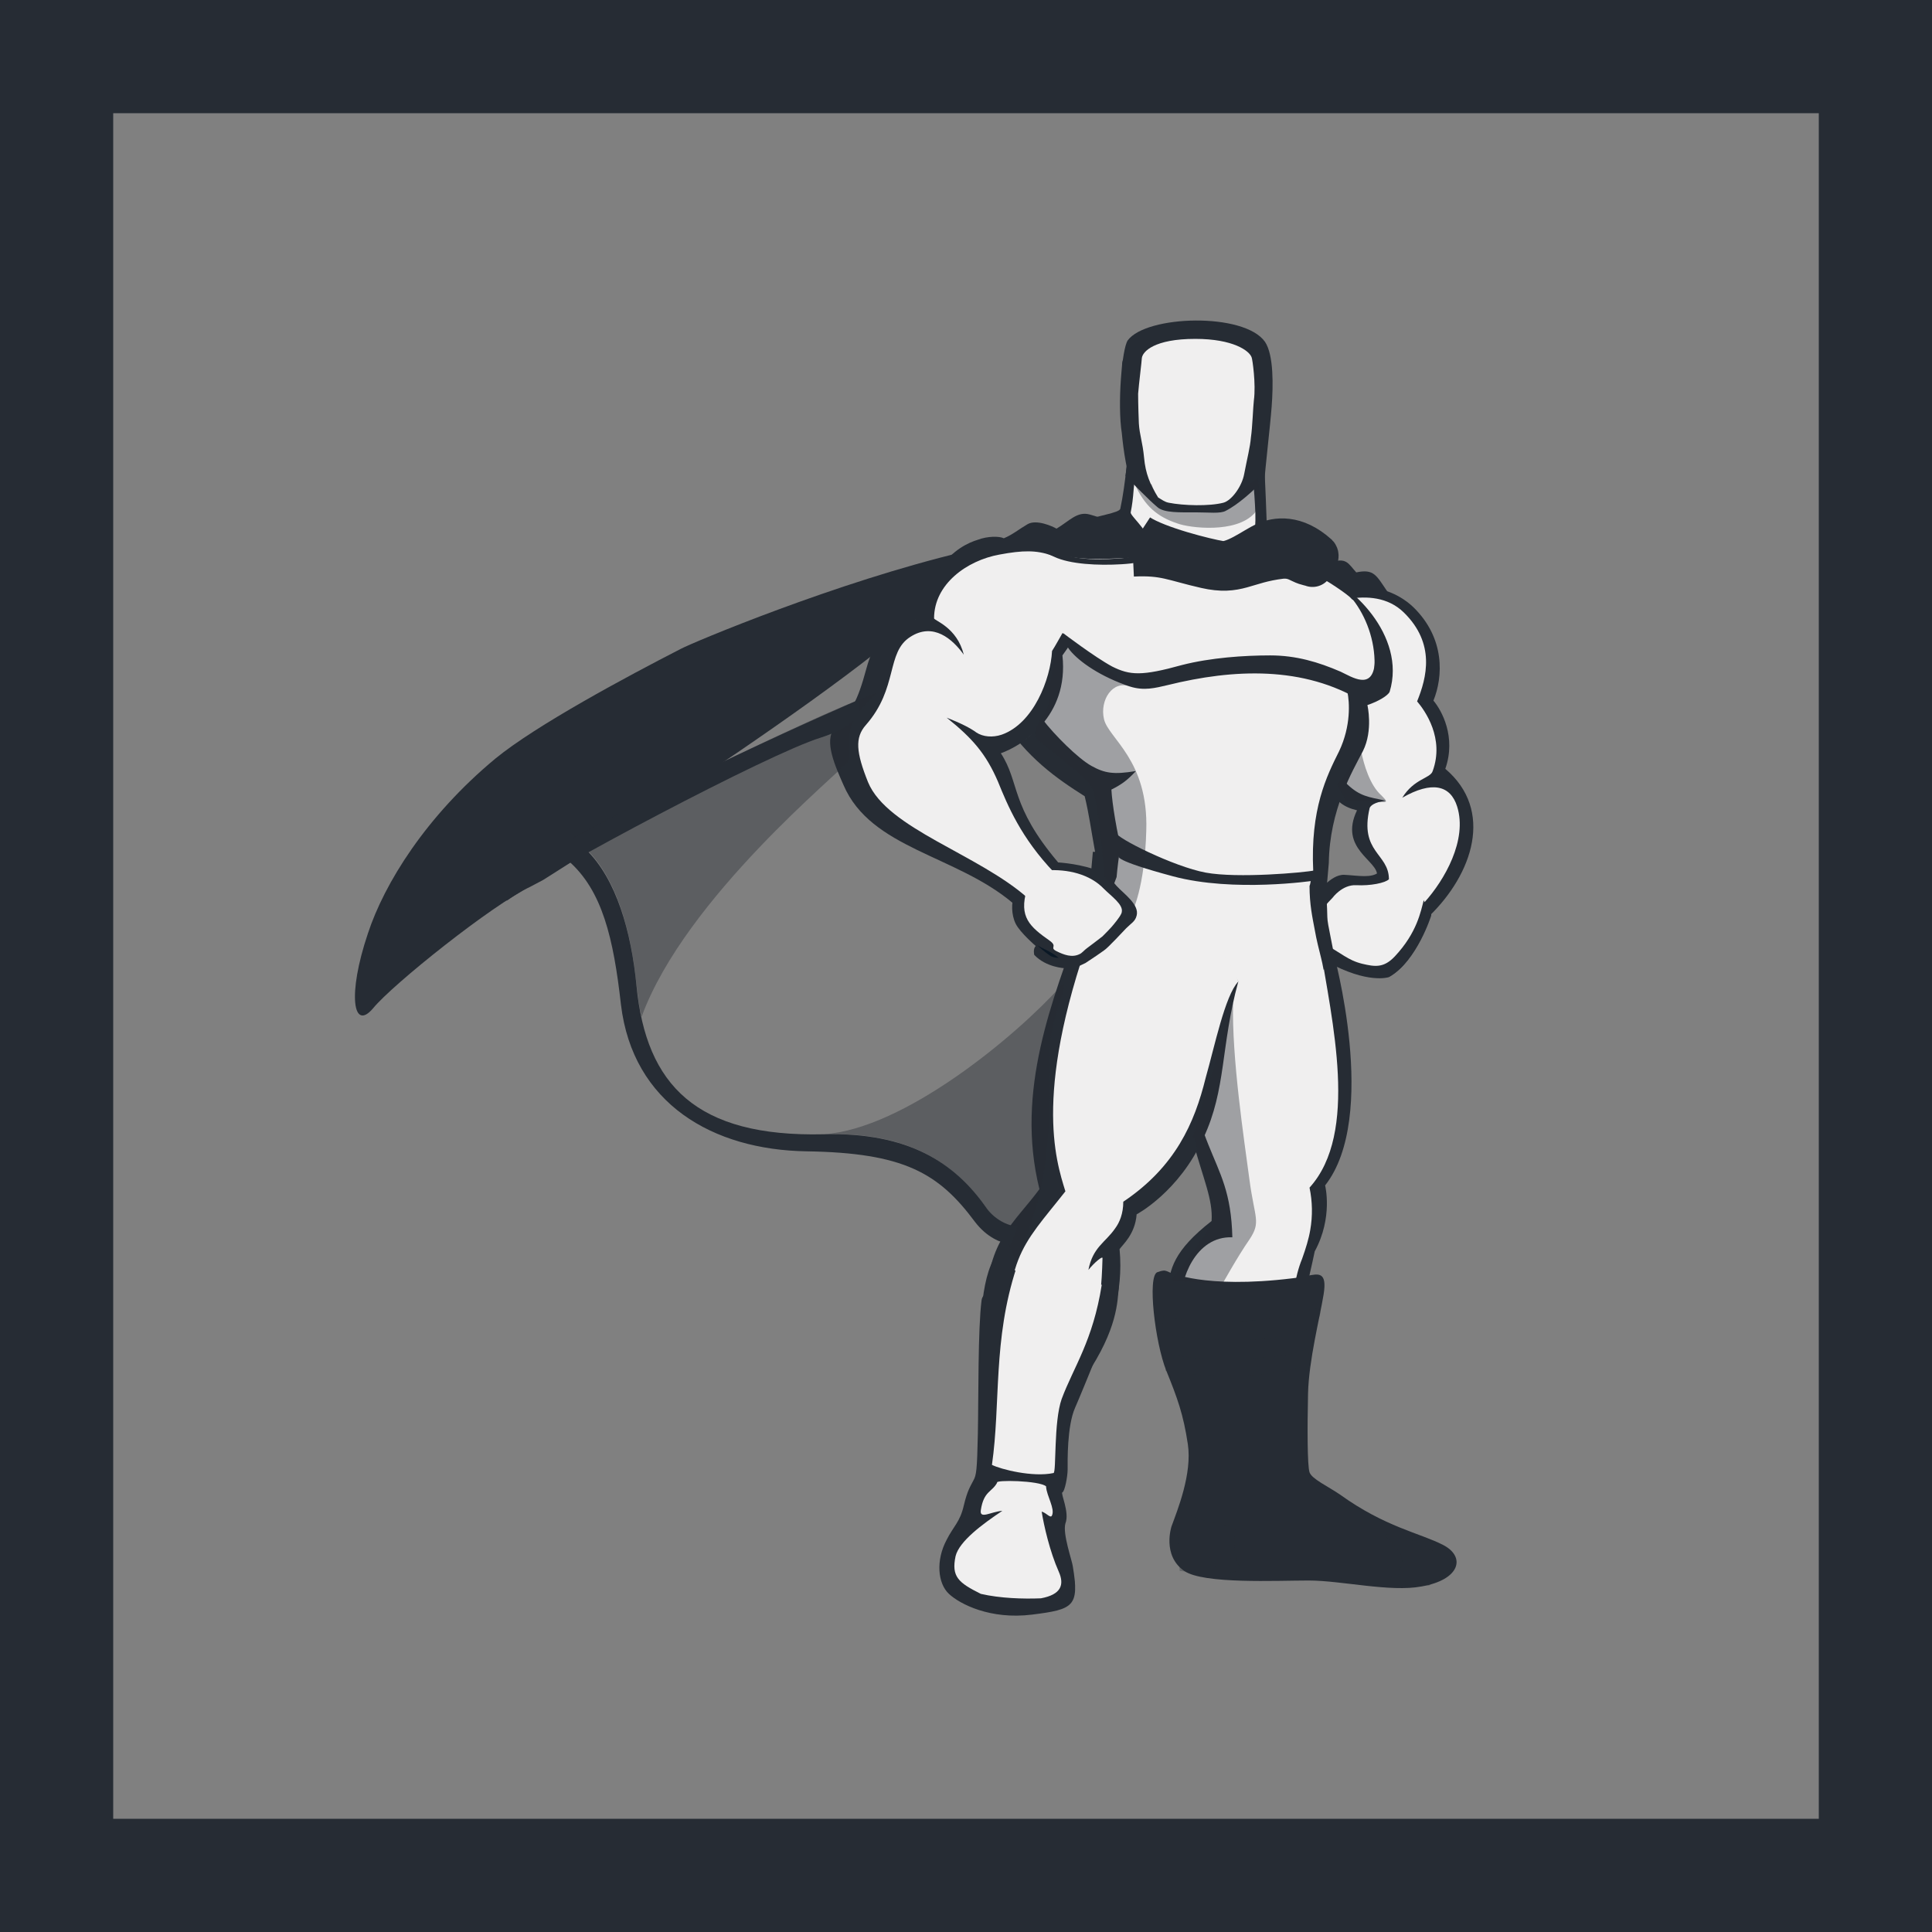 <svg width="512" height="512" viewBox="0 0 512 512" fill="none" xmlns="http://www.w3.org/2000/svg">
<rect x="0" y="0" width="512" height="512" fill="#808080" stroke="none"/>
<g clip-path="url(#clip0_711_144)">
<path d="M0 0V512H512V0H0ZM482 482H30V30H482V482Z" fill="#262C34"/>
<path d="M140.57 234.98C130.54 239.694 103.995 260.911 98.882 267.197C93.573 273.483 92 263.661 97.506 247.356C101.831 234.194 112.844 216.317 131.327 200.995C142.141 192.155 165.935 179.387 180.485 171.921C183.436 170.349 221.583 154.241 255.601 146.186C258.551 145.4 252.062 151.097 251.078 154.241C245.966 169.17 143.911 233.212 143.911 233.212L140.57 234.98ZM284.31 415.121C286.079 425.729 284.507 426.515 273.496 427.89C262.483 429.265 254.421 425.139 251.472 422.39C248.522 419.638 247.933 413.55 250.882 408.049C252.653 404.513 254.422 403.334 255.406 399.012C256.389 394.887 257.176 393.905 257.962 392.334C258.747 390.957 258.945 389.582 259.141 379.957C259.338 370.332 259.141 352.258 260.125 344.597C261.109 336.74 295.127 348.133 295.127 348.133C295.127 348.133 287.064 368.17 284.902 373.081C282.738 377.993 282.935 387.422 282.935 389.386C282.935 391.351 282.149 395.279 281.558 395.476C280.969 395.672 283.525 400.779 282.344 403.727C281.558 406.477 284.114 413.55 284.31 415.121ZM297.288 114.755C296.108 107.29 297.288 92.555 298.861 90.199C303.778 83.519 329.733 82.734 335.24 90.592C337.599 94.127 337.402 102.378 337.009 107.683C336.616 112.986 335.24 124.38 335.043 128.114C334.847 130.864 306.334 135.185 300.042 127.72C298.271 125.756 297.288 114.755 297.288 114.755ZM355.1 396.065C367.095 404.709 376.336 406.28 382.432 409.424C388.527 412.568 386.954 418.657 376.729 420.425C368.47 421.996 355.493 418.853 346.841 418.853C338.189 418.853 318.918 419.836 313.805 416.3C307.907 412.175 310.462 404.513 310.462 404.513C312.036 400.192 315.968 390.565 314.788 382.707C313.608 374.85 312.035 370.528 309.085 363.259C306.136 355.991 303.974 338.115 306.727 337.132C309.48 336.149 308.693 337.132 312.233 337.917C315.772 338.702 319.705 339.882 327.374 339.882C335.043 339.882 343.498 338.702 346.448 338.114C349.397 337.525 351.756 336.935 350.773 343.025C349.79 349.115 346.841 360.509 346.644 369.349C346.448 378.189 346.448 388.404 347.038 390.172C347.627 391.94 351.953 393.905 355.1 396.065Z" fill="#262C34"/>
<path d="M379.285 242.052C379.285 242.052 375.549 254.822 368.077 258.948C368.077 258.948 362.572 260.912 351.56 254.823C348.414 253.055 346.055 246.965 346.251 245C346.448 240.284 349.397 238.124 349.397 238.124C349.397 238.124 352.544 232.82 356.279 233.016C360.016 233.212 366.309 233.801 368.275 232.034C370.044 230.069 379.679 235.569 379.285 242.052ZM299.058 118.488C299.058 118.488 298.272 128.507 296.895 134.793C296.699 135.972 290.8 136.561 286.473 138.329C294.732 161.903 344.481 161.706 350.971 150.116C347.824 147.956 341.532 144.616 338.583 143.437C335.633 142.258 335.829 142.454 335.633 136.954C335.437 131.453 335.043 121.238 334.649 118.488C334.256 115.737 303.777 115.737 299.058 118.488Z" fill="#262C34"/>
<path d="M301.024 118.488C301.024 118.488 301.024 124.185 300.435 129.685C300.239 132.239 300.042 133.81 299.649 135.775C299.452 136.954 306.334 141.667 308.3 152.08C317.739 173.099 339.566 162.688 348.611 152.669C345.465 150.508 340.352 147.561 334.454 145.204C331.504 144.025 332.88 141.472 332.684 135.971C332.487 130.471 331.7 122.416 331.308 119.47C330.913 116.523 305.744 115.737 301.024 118.488Z" fill="#F0EFEF"/>
<path d="M299.058 118.488C299.058 118.488 298.861 122.024 298.272 126.149C300.827 128.702 304.171 132.239 306.728 134.4C308.497 135.972 312.822 135.776 316.756 135.776C320.295 135.776 323.442 136.168 324.818 135.383C327.965 133.811 332.487 129.883 335.044 126.935C334.848 123.4 334.651 120.06 334.455 118.488C334.256 115.737 303.777 115.737 299.058 118.488Z" fill="#262C34"/>
<path d="M316.952 133.418C314.592 133.418 311.839 133.222 309.676 132.828C308.692 132.633 307.71 132.043 306.923 131.65C305.546 130.667 304.17 129.489 302.598 128.31C299.451 125.953 299.255 124.577 299.255 123.989C300.631 111.612 298.861 101.201 298.861 101.201C298.861 101.201 297.484 95.897 304.956 94.521C312.428 93.146 316.951 92.95 316.951 92.95C316.951 92.95 321.671 92.95 328.946 94.521C336.418 95.897 335.042 101.201 335.042 101.201C335.042 101.201 333.272 111.612 334.649 123.989C334.649 124.577 334.453 125.953 331.306 128.31C328.552 130.274 326.39 132.435 324.227 132.828C322.064 133.222 319.311 133.418 316.952 133.418Z" fill="#262C34"/>
<path d="M316.952 87.842C303.975 87.842 301.417 91.378 297.681 95.307C296.895 96.289 297.484 102.183 298.862 114.755H300.631C300.631 114.755 299.451 111.219 299.648 107.094C299.845 102.969 300.631 103.165 300.041 102.183C299.255 101.003 297.681 99.039 301.221 97.075C304.76 95.11 310.266 98.646 316.952 98.843C323.638 98.646 329.34 95.11 332.879 97.075C336.418 99.039 334.846 101.003 334.06 102.183C333.273 103.361 334.256 102.968 334.453 107.094C334.649 111.219 333.469 114.755 333.469 114.755H335.239C336.418 102.183 337.205 96.682 336.615 95.7C333.272 91.378 329.93 88.038 316.952 87.842ZM379.285 242.641C379.285 242.641 375.549 254.625 368.274 258.75C366.701 257.965 366.897 256.786 365.521 255.017C365.127 254.429 363.75 254.035 363.161 253.446C362.572 252.857 362.769 251.874 361.785 251.089C360.998 250.303 360.408 250.892 359.621 250.303C358.836 249.518 358.638 248.535 358.049 247.947C357.655 247.553 356.082 247.358 355.689 246.964C354.706 245.981 346.055 244.214 346.448 242.249C347.234 239.302 348.807 237.141 348.807 237.141C348.807 237.141 352.543 231.641 356.278 231.837C360.014 232.033 363.554 232.82 365.521 231.052C367.684 229.086 379.876 236.355 379.285 242.641Z" fill="#262C34"/>
<path d="M353.723 155.813C353.723 155.813 366.111 152.866 374.567 160.921C383.022 169.172 382.432 179.386 379.876 185.672C382.039 188.226 385.972 195.298 383.022 203.745C396 214.746 390.297 231.641 378.696 242.838C378.696 242.838 375.943 232.623 364.932 232.033C365.325 228.105 354.707 224.961 359.622 214.746C352.15 212.978 352.347 207.87 351.167 201.585C350.184 195.298 353.723 155.813 353.723 155.813Z" fill="#262C34"/>
<path d="M349.2 161.313C349.2 161.313 363.554 154.045 372.01 162.296C380.465 170.547 378.105 179.583 375.549 185.869C377.712 188.422 382.824 195.692 379.678 204.334C379.088 206.299 374.763 206.299 371.615 211.407C379.48 206.887 384.397 208.067 386.167 213.763C388.92 222.603 382.824 233.211 377.515 239.105C377.515 238.908 377.318 238.711 377.318 238.515C376.532 241.463 375.548 247.159 369.65 253.445C366.7 256.588 364.34 256.196 360.997 255.41C357.065 254.427 355.688 252.658 350.183 249.713C347.037 247.945 348.806 245.784 348.806 244.016C348.806 243.623 349.199 243.033 349.79 242.248C350.183 241.265 351.363 239.695 353.132 237.926C353.132 237.926 355.688 234.391 359.425 234.586C363.162 234.783 367.094 233.998 368.077 233.015C368.077 226.14 360.212 225.943 362.965 214.156C363.161 213.567 364.145 212.584 367.29 212.192C362.571 211.209 360.408 211.012 357.065 207.87C354.706 205.71 352.936 202.959 352.345 199.423C351.167 193.334 349.2 161.313 349.2 161.313Z" fill="#F0EFEF"/>
<path d="M307.71 148.937C306.53 147.365 300.435 139.508 288.832 136.364C285.489 135.382 283.327 138.132 279.985 140.097C279.001 139.508 274.675 137.543 272.316 138.917C269.956 140.292 268.384 141.668 266.023 142.65C264.843 142.061 261.697 142.061 259.141 143.042C256.585 143.828 252.652 145.596 248.916 150.704C246.556 159.152 290.602 152.864 290.602 152.864L307.71 148.937Z" fill="#262C34"/>
<path d="M345.071 152.081C345.071 152.081 345.071 149.919 344.874 147.956C344.874 147.563 343.301 146.58 343.301 146.188L342.909 145.794C342.909 145.794 346.055 144.027 348.414 145.009C350.97 145.794 352.346 149.134 352.346 149.134C356.869 147.563 357.262 149.331 359.425 151.688C364.145 150.705 364.734 152.473 367.684 156.796C367.684 156.796 364.145 156.207 357.263 157.384C350.577 158.366 345.071 151.884 345.071 152.081Z" fill="#262C34"/>
<path d="M277.428 146.187C277.428 146.187 288.637 150.115 298.075 149.525C307.514 148.74 323.638 147.954 332.289 153.062C332.289 153.062 341.138 149.918 349.397 152.079C357.657 154.24 372.797 168.384 368.275 183.314C367.881 184.297 365.325 185.868 362.376 186.851C362.376 186.851 363.949 193.529 361.196 199.03C358.443 204.334 352.347 214.55 352.15 228.693C351.954 231.05 351.561 235.961 351.168 238.319C335.829 237.73 312.234 232.032 289.03 232.426C289.226 229.873 289.423 228.301 289.62 225.747H290.209C289.029 219.264 288.637 215.924 287.456 211.013C279.984 206.299 272.118 200.799 265.434 190.386C258.944 179.974 277.428 146.187 277.428 146.187ZM353.33 252.267C353.33 252.267 365.522 295.879 351.168 314.149C351.168 314.149 353.33 322.595 348.414 331.632C347.627 335.56 346.644 339.097 346.055 343.025C343.498 359.33 339.172 366.206 337.992 392.333L326.193 392.137C326.193 392.137 324.816 373.278 320.687 363.259C318.329 357.563 309.085 349.901 309.48 342.24C309.873 336.346 311.053 331.435 321.082 323.577C321.868 312.184 310.463 301.378 312.234 258.946L353.33 252.267Z" fill="#262C34"/>
<path d="M349.791 250.499C352.937 270.536 360.212 300.2 347.038 314.736C347.815 318.422 347.881 322.222 347.233 325.933C346.841 328.29 346.054 330.844 345.071 333.594C343.105 338.309 342.318 345.185 341.728 349.31C339.172 365.615 339.172 366.402 337.992 392.528L326.193 392.332C326.193 392.332 324.816 373.473 320.687 363.455C318.329 357.758 313.412 352.847 313.019 345.186C312.626 339.293 316.755 327.506 326.588 327.899C325.998 304.129 314.986 308.843 312.036 259.339L349.791 250.499ZM277.428 146.187C277.428 146.187 281.754 147.562 286.473 147.954C291.193 148.347 296.306 147.954 300.827 147.758C310.266 146.973 323.638 145.99 332.486 151.098C332.486 151.098 337.402 149.525 342.712 149.918C345.071 150.115 347.431 152.079 350.184 152.865C358.836 155.026 367.094 169.366 363.357 182.332C362.964 183.315 360.211 182.332 357.065 183.315C357.654 186.066 358.049 192.352 354.902 199.031C351.559 205.711 347.233 214.354 348.019 230.856C327.373 229.873 318.131 228.499 297.68 227.516C295.911 220.247 294.73 212.979 294.534 209.246C297.287 207.871 298.859 206.693 301.023 204.335C295.125 205.318 292.764 204.924 289.224 202.96C285.685 200.995 279.393 194.709 276.247 190.584C275.854 190.191 273.691 196.673 268.776 196.87C267.005 194.316 274.477 187.047 273.101 184.298C268.186 174.278 277.428 146.187 277.428 146.187Z" fill="#F0EFEF"/>
<path d="M351.362 234.194C351.362 234.194 351.755 241.266 351.755 243.034C351.755 244.999 353.329 250.892 353.525 253.642C351.362 257.375 341.924 265.822 324.816 268.965C307.906 272.501 285.489 245.982 285.489 245.982C286.079 243.428 288.046 235.962 289.422 232.034C289.619 231.641 290.012 230.658 290.012 230.266C291.783 227.712 351.362 234.194 351.362 234.194Z" fill="#262C34"/>
<path d="M347.038 234.784C347.038 239.695 347.823 243.232 348.414 246.375C349.397 252.072 350.97 255.804 350.97 259.537C350.97 270.93 336.025 268.965 323.44 269.359C306.529 272.895 292.175 246.375 292.175 246.375C293.354 241.856 294.141 236.75 295.911 232.427C296.107 230.07 296.501 227.123 296.697 225.748C320.686 225.748 337.597 227.123 347.43 228.104C347.823 230.266 347.43 233.998 347.038 234.784Z" fill="#F0EFEF"/>
<path d="M328.159 260.125C328.159 260.125 317.738 236.944 286.472 243.821C279.001 264.84 268.972 289.003 275.461 315.13C268.972 323.971 261.5 328.883 261.5 345.187C261.5 361.492 262.286 364.242 262.286 364.242L285.292 365.422C285.292 365.422 292.765 355.796 295.714 345.384C296.501 342.437 297.287 337.133 296.697 331.044C297.483 329.865 300.826 327.116 301.22 321.811C301.22 321.811 312.428 315.918 318.918 301.578C325.014 288.61 323.441 277.413 328.159 260.125Z" fill="#262C34"/>
<path d="M328.159 260.125C327.571 257.965 319.705 236.749 290.602 243.034C273.495 288.61 279.788 307.469 282.343 315.719C270.741 330.452 265.433 333.595 267.793 363.455H283.131C290.209 352.258 291.783 348.132 292.176 333.399C292.176 332.81 290.013 334.578 288.44 336.542C289.62 330.453 292.962 329.274 295.519 325.542C296.698 323.97 297.681 321.613 297.681 318.469C311.446 309.237 316.558 297.646 319.508 285.663C321.868 277.413 324.62 263.857 328.159 260.125Z" fill="#F0EFEF"/>
<path d="M279.591 228.498C279.591 228.498 284.901 228.693 289.62 230.265C294.143 231.836 294.143 232.818 295.913 234.784C297.682 236.749 302.008 239.695 301.222 242.641C300.828 244.213 299.846 244.606 298.469 245.981C297.879 246.57 293.552 251.285 292.57 251.874C291.98 252.266 291.193 252.857 290.603 253.249L287.654 255.214C285.687 256.197 284.311 256.786 282.148 256.589C282.148 256.589 277.232 256.392 274.085 253.053C274.085 253.053 273.692 251.481 274.479 250.696C274.479 250.696 270.349 247.16 269.17 244.803C267.989 242.446 267.989 239.107 268.777 237.339C269.17 235.569 276.838 230.658 279.591 228.498ZM284.508 419.639L283.918 424.551C283.918 424.551 282.148 426.712 268.974 426.516C255.602 426.319 252.063 422.194 250.883 420.033L250.097 414.925C250.097 414.925 252.654 411.193 253.244 411.193C257.569 411.585 272.318 417.479 282.543 419.05C283.524 419.05 283.72 419.442 284.508 419.639ZM313.019 409.62C313.019 411.781 312.822 411.781 312.822 413.942C315.182 415.71 321.082 416.693 332.289 416.495C348.61 416.103 363.751 421.407 382.235 418.263L382.432 414.727L380.662 414.531L315.182 409.227L313.019 409.62Z" fill="#262C34"/>
<path d="M327.374 416.496H332.289C342.909 416.103 352.937 418.461 363.751 419.05C369.454 418.853 376.533 417.478 375.943 413.353L320.099 408.638C316.755 412.37 319.311 415.513 327.374 416.496ZM263.27 333.792C265.04 334.971 277.035 342.043 296.502 341.061C296.108 344.793 296.305 352.062 287.653 364.83C283.327 371.117 279.59 382.118 278.804 396.066C279.001 399.209 280.771 401.959 278.411 406.085C279.197 408.638 282.343 413.745 283.917 416.889C285.489 420.033 286.276 423.568 275.854 423.765C265.236 423.961 248.128 422.782 250.488 414.532C251.669 410.211 255.011 405.692 255.405 403.923C255.798 402.156 255.798 396.852 259.14 393.315C262.09 383.493 261.107 374.064 260.518 365.224C259.534 355.99 259.337 341.257 263.27 333.792ZM281.557 173.689C295.519 155.026 283.72 140.097 261.305 144.614C252.259 146.382 243.214 152.669 242.623 164.063C239.674 164.455 232.989 164.848 229.646 177.028C227.09 186.457 225.714 188.225 221.19 192.939C218.241 196.279 221.387 203.155 223.549 208.067C230.825 224.961 253.242 226.532 268.383 239.301C273.495 237.926 278.804 232.23 280.378 228.498C267.596 213.37 270.348 207.477 265.236 199.62C270.742 197.654 283.327 189.994 281.557 173.689Z" fill="#262C34"/>
<path d="M278.804 172.511C279.59 171.331 280.967 168.778 281.557 167.795C281.754 167.599 283.917 171.331 284.114 171.135C289.422 162.491 290.799 149.918 284.703 148.74C283.326 148.543 280.771 147.955 278.607 147.168C274.675 145.792 271.136 145.792 264.843 146.972C256.191 148.543 247.539 154.829 247.539 163.866C247.539 164.455 253.634 166.223 255.404 173.492C252.454 169.366 247.341 164.848 241.246 168.777C234.756 172.902 238.1 182.332 229.448 192.154C226.498 195.493 226.891 199.423 230.037 207.28C235.149 219.657 259.336 226.336 272.511 238.122C275.657 236.747 277.819 233.604 279.393 231.247C270.544 222.014 267.004 213.37 264.449 207.083C261.303 199.815 257.763 195.69 250.88 190.188C254.42 191.563 257.174 192.939 258.745 194.117C260.515 195.296 263.071 195.492 265.432 194.706C273.888 191.762 278.411 179.974 278.804 172.511Z" fill="#F0EFEF"/>
<path d="M364.341 175.654C363.751 183.119 358.246 179.386 355.296 178.011C349.397 175.457 343.497 173.689 336.615 173.689C329.733 173.689 320.884 174.278 313.216 176.243C302.598 179.189 299.451 178.994 294.732 176.636C290.013 174.082 281.755 167.795 281.755 167.795C281.755 167.795 281.558 169.76 283.525 172.314C286.08 175.457 291.784 179.386 299.452 181.939C303.188 183.119 306.138 182.332 309.481 181.547C326.982 177.225 345.465 176.439 360.999 185.868C361.786 186.261 364.539 185.082 365.719 183.314C367.29 180.761 364.341 175.654 364.341 175.654Z" fill="#262C34"/>
<path d="M274.872 250.499C276.445 251.482 278.411 252.071 280.574 253.839C280.574 253.839 278.804 253.839 278.018 253.054C277.035 252.465 275.068 250.697 274.872 250.499Z" fill="#0A1825"/>
<path d="M331.7 94.718C331.11 92.95 326.783 89.806 316.755 89.806C305.94 89.806 302.794 93.146 302.598 94.913C302.598 95.503 301.811 101.79 301.614 104.343C301.614 104.343 301.614 107.486 301.81 112.2C302.007 115.343 302.794 117.111 303.187 121.237C303.58 125.558 304.76 128.308 306.923 131.845C307.907 132.433 308.692 133.024 309.676 133.22C313.609 134.005 320.491 134.202 324.227 133.22C326.39 132.631 329.143 128.899 329.733 125.559C330.519 121.434 331.306 118.487 331.503 115.934C331.896 113.381 332.092 107.683 332.288 106.111C332.879 101.79 331.896 95.11 331.7 94.718Z" fill="#F0EFEF"/>
<path d="M311.053 337.525C311.053 337.525 321.475 342.043 347.235 338.114C347.235 338.114 339.959 374.653 343.303 392.922C343.303 392.922 346.645 397.637 371.421 406.673C371.421 406.673 382.432 409.424 382.04 414.925C382.04 414.925 382.433 416.104 369.062 415.71C355.691 415.317 343.106 412.959 334.257 412.959C325.408 412.959 315.97 413.352 314.397 410.799C312.627 408.442 314.79 402.351 317.346 398.815C320.1 395.083 319.313 392.332 319.117 385.654C318.525 368.17 305.153 350.097 311.053 337.525Z" fill="#262C34"/>
<path opacity="0.3" d="M315.576 401.566C318.918 403.137 323.835 404.317 327.571 404.317C327.571 404.317 326.193 410.8 328.356 414.728C330.519 418.657 312.625 416.3 312.625 416.3L311.84 402.352L315.576 401.566ZM367.684 418.461C370.83 417.478 372.994 413.942 370.438 410.603C367.684 407.263 365.325 406.674 368.864 406.478C372.404 406.282 385.382 414.139 385.382 414.139L378.695 420.229L367.684 418.461ZM308.3 348.525C312.822 350.097 319.705 350.49 325.604 350.293C331.503 350.097 340.351 349.31 346.055 347.347C351.756 345.382 349.397 349.507 349.397 349.507L346.251 352.455C346.251 352.455 338.779 355.401 326.588 355.205C312.233 355.008 307.907 353.437 307.907 353.437L308.3 348.525ZM308.692 358.348C313.216 359.92 320.098 360.313 325.997 360.116C331.895 359.92 339.761 359.92 345.464 357.759C347.823 356.974 346.448 360.313 346.448 360.313L345.464 362.081C345.464 362.081 337.795 364.831 325.8 364.634C311.446 364.438 308.889 363.258 308.889 363.258L308.692 358.348Z" fill="#262C34"/>
<path d="M295.715 220.64C295.715 222.015 311.053 229.676 319.508 231.248C327.963 232.819 345.661 231.248 348.413 230.659L348.019 233.409C348.019 233.409 326.98 236.553 310.856 232.231C294.731 227.909 296.502 226.926 296.502 226.926L295.715 220.64Z" fill="#262C34"/>
<path d="M262.876 388.208C265.236 389.388 273.691 391.548 279.197 390.369C279.983 390.173 279.197 376.814 281.36 370.724C284.507 362.277 289.619 355.401 291.978 340.473C283.719 339.687 274.281 337.525 269.365 335.953C263.073 355.205 265.237 371.706 262.876 388.208ZM276.052 400.585C277.428 400.977 278.411 402.548 278.805 401.568C279.591 399.799 277.428 396.46 277.232 394.103V393.906C275.462 392.335 263.467 392.138 264.254 392.923C262.877 395.477 260.715 395.085 259.929 400.192C259.536 402.745 262.682 400.585 265.63 400.388C260.322 403.924 254.226 408.443 253.243 412.371C252.063 417.872 254.029 419.444 259.929 422.391C265.042 423.57 271.137 423.766 275.856 423.57C281.165 422.587 282.149 420.034 280.576 416.497C278.214 411.193 276.642 404.317 276.052 400.585Z" fill="#F0EFEF"/>
<path d="M278.214 145.4C284.704 149.133 293.749 148.151 297.091 147.954C297.878 147.954 305.744 146.579 306.137 146.775C306.923 146.971 306.923 147.561 306.923 147.561C306.923 147.561 303.974 149.132 297.288 149.524C290.996 149.917 283.524 149.524 279.395 147.561C274.478 145.4 278.214 145.4 278.214 145.4ZM345.071 149.133C346.251 149.918 353.92 152.865 357.263 156.401C360.212 159.545 358.64 159.348 358.049 158.562C357.263 157.579 351.167 153.455 348.807 152.473C346.448 151.491 343.498 149.722 343.498 149.33C343.498 148.937 345.071 149.133 345.071 149.133Z" fill="#262C34"/>
<path d="M277.23 230.658C282.933 230.266 288.832 231.641 292.569 235.569C294.535 237.534 297.681 239.694 297.288 241.659C297.288 242.248 296.108 243.82 295.126 244.999C294.536 245.784 292.766 247.551 292.176 248.142C291.39 248.731 288.637 250.892 288.047 251.285C287.457 251.678 286.67 252.661 286.08 252.857C284.115 253.84 281.951 253.054 279.985 252.072C278.019 251.089 280.379 250.892 278.215 249.321C272.907 245.589 269.956 243.034 272.12 235.766C272.316 234.391 274.478 232.818 277.23 230.658Z" fill="#F0EFEF"/>
<path opacity="0.4" d="M227.089 185.672C209.392 192.745 164.361 215.14 151.581 222.016C162.199 228.694 167.115 244.803 168.688 261.108C168.884 262.68 169.081 264.055 169.278 265.626C169.474 267.002 169.671 267.983 169.867 268.574C169.867 268.77 169.867 269.163 170.064 269.359C181.666 237.731 223.155 204.335 224.729 201.781C225.515 200.603 223.745 195.495 226.498 190.585C230.039 184.297 236.922 181.546 227.089 185.672ZM269.17 333.989C278.214 315.917 278.411 298.629 278.214 278.395C278.214 269.947 284.31 257.964 281.164 261.304C269.365 274.464 239.674 299.218 218.241 300.592C248.326 299.611 260.124 314.737 269.17 333.989Z" fill="#262C34"/>
<path d="M134.276 238.712C145.484 230.658 203.492 199.817 217.454 195.494C231.414 190.976 227.088 185.671 227.088 185.671C227.088 185.671 170.457 210.031 136.636 231.051" fill="#262C34"/>
<path opacity="0.4" d="M299.451 181.94C294.928 180.172 291.389 185.477 292.569 190.584C293.749 195.692 304.367 201.388 303.777 220.051C303.384 235.374 300.041 241.66 300.041 241.66L292.569 232.231C292.569 232.231 291.389 211.014 288.832 207.871C286.277 204.728 278.214 199.031 275.068 196.085C271.922 193.137 278.607 189.209 278.214 183.708C277.821 178.404 281.557 167.796 281.557 167.796L299.451 181.94ZM326.784 265.625C326.391 280.358 329.734 302.165 331.11 312.577C332.486 322.988 334.256 323.774 331.11 328.489C327.963 333.008 323.834 340.473 323.834 340.473L310.266 339.293C310.266 339.293 321.081 325.542 321.67 322.988C322.26 320.435 316.164 300.987 316.164 300.987L326.784 265.625ZM300.631 128.114C303.385 134.203 306.727 136.953 312.036 138.722C315.182 139.901 327.57 141.473 332.486 135.971C334.649 133.418 333.272 126.542 333.272 126.542L322.064 135.578L306.923 132.828L305.153 128.31L300.631 128.114Z" fill="#262C34"/>
<path d="M301.81 141.668C306.923 145.008 319.705 148.151 323.244 148.74C326.783 149.525 332.485 145.008 335.239 143.829C338.189 142.454 343.301 141.668 349.2 146.972C349.79 147.562 347.823 150.116 347.823 150.116C347.626 149.919 346.447 149.919 344.873 149.133C343.301 148.348 341.924 147.758 339.564 147.954C329.732 149.133 328.159 152.473 319.508 150.507C310.856 148.542 308.692 146.971 300.238 147.364" stroke="#262C34" stroke-width="10.864" stroke-miterlimit="10" stroke-linejoin="round"/>
<path d="M269.563 325.737C269.17 325.345 269.955 324.952 269.563 324.952C267.007 324.952 263.467 322.988 261.5 320.237C253.045 308.058 240.656 300.004 218.24 300.593C184.614 301.378 171.243 287.628 168.687 261.304C167.311 246.964 163.378 233.016 155.316 225.158L150.596 228.105C159.641 235.962 162.591 248.732 164.557 266.215C167.704 292.539 188.94 304.719 213.717 305.112C239.476 305.504 248.718 310.809 258.352 323.775C261.499 327.9 265.039 329.275 267.791 329.864L269.563 325.737Z" fill="#262C34"/>
<path opacity="0.4" d="M360.802 199.423C361.392 202.37 362.965 208.067 366.111 210.816C367.488 212.192 367.684 212.584 366.505 212.584C365.324 212.584 356.672 212.192 356.672 212.192L354.313 208.067L360.802 199.423Z" fill="#262C34"/>
</g>
<defs>
<clipPath id="clip0_711_144">
<rect width="512" height="512" fill="white"/>
</clipPath>
</defs>
</svg>
